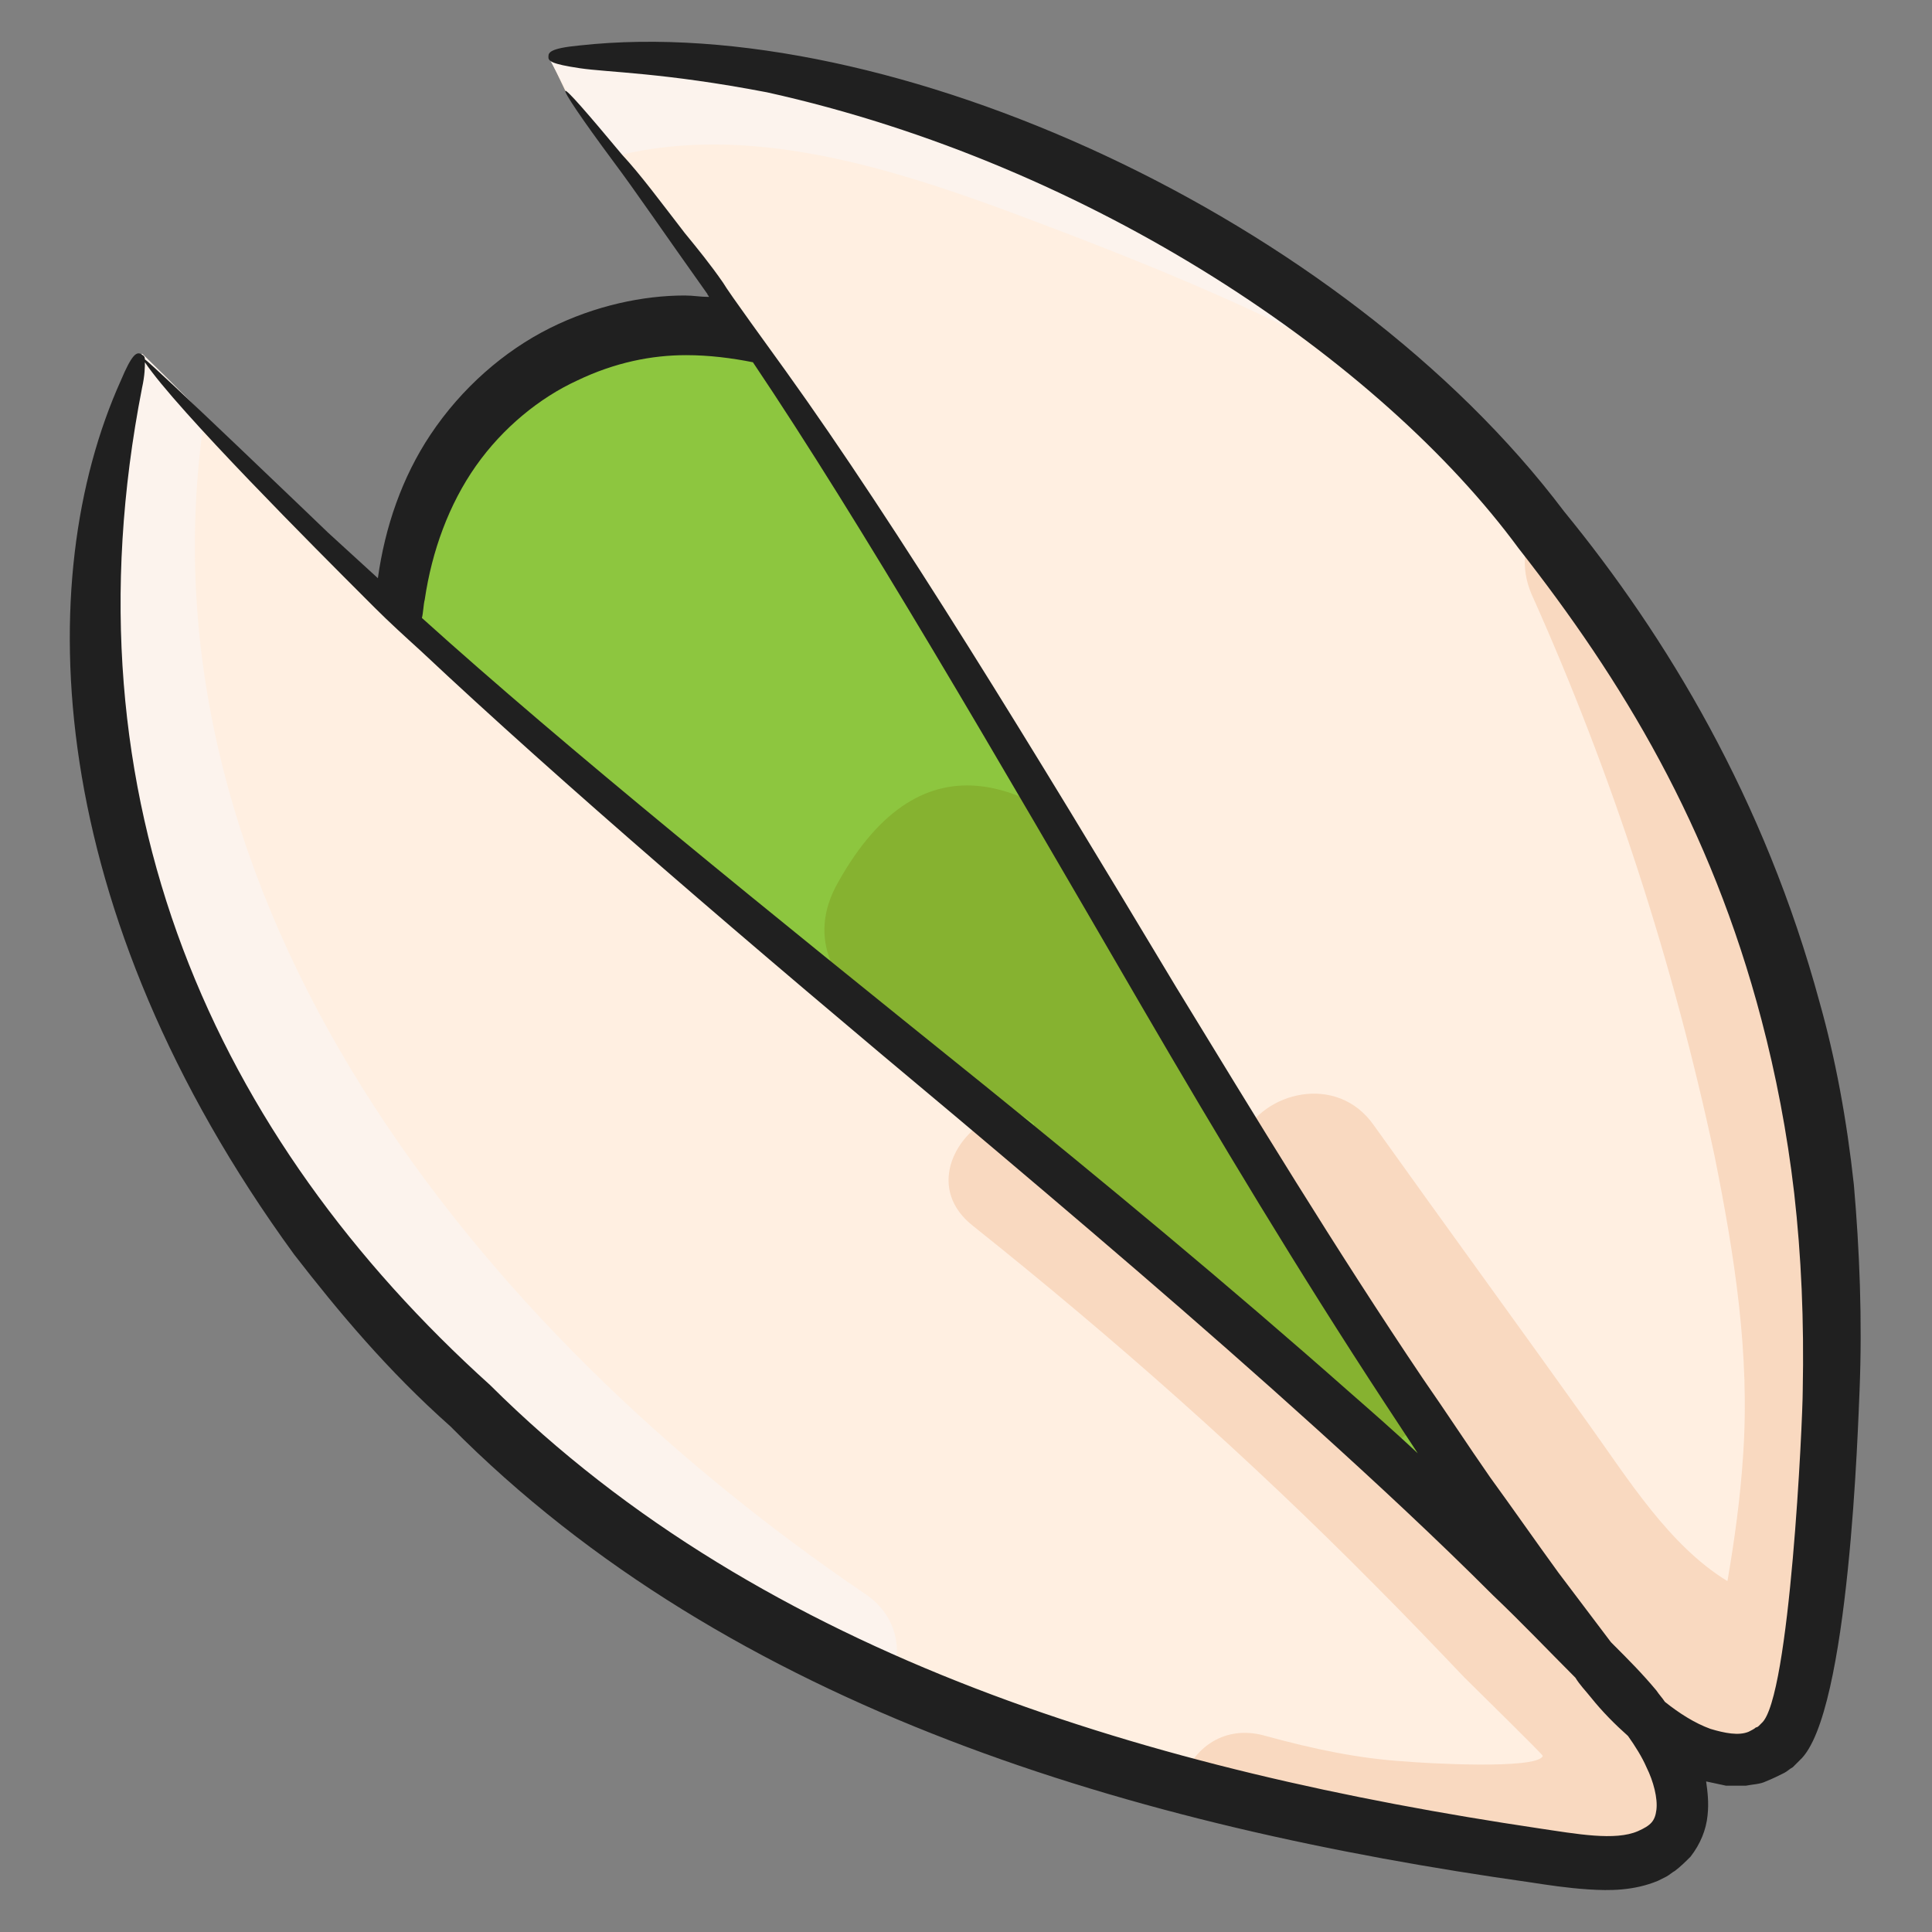 <svg id="Layer_1" enable-background="new 0 0 136 136" height="512" viewBox="0 0 136 136" width="512" xmlns="http://www.w3.org/2000/svg"><rect x="0" y="0" width="136" height="136" fill="#808080" stroke="none"/><g><g><path d="m63 27c6.6 3.3 15 7.5 18.3 14.3 1.9 3.8 2.1 8 4.5 11.7 2.3 3.6 5.6 6.4 8.5 9.4 10 9.9 18.5 21.8 22.6 35.3 1.7 5.6 2.3 12.5-2.2 16.3-2 1.7-4.7 2.3-7.3 2.6-9.7 1.1-19.4-2.2-27.7-7.3s-15.3-12-22.2-18.8c-12.1-12-27.7-23.7-29.4-42-.5-5.5.3-11.1 3.2-16 2.9-4.8 8.3-8.7 14.4-9.5 6.1-.7 12 1.4 17.3 4z" fill="#8dc63f"/></g><g><path d="m99.2 92c-1.1-2.2-2.3-4.4-3.5-6.6-5.2-9.7-24.7-44.7-36.7-23.3-4.6 8.1 8.4 13.2 13.8 17-.7 1.6-.5 3.5 1.1 5.1 6 5.8 13.2 10.1 18.7 16.4 2 2.3 5.2 1.9 7.1-.3 1.6-2 1.5-3.3.7-5.4-.4-1-.8-2-1.2-2.9z" fill="#86b230"/></g><g><path d="m127.3 117.4c-.2 1.7-.5 3.5-1.6 4.8-1.7 2-4.1 1.9-6.5.8-.2-.1-.5-.2-.7-.4-.9-.5-1.7-1.1-2.5-1.7-1.1-.9-2.2-2-3-3.1-.3-.4-.7-.9-1-1.3-8.9-11.6-16.8-24-24.5-36.5-14.3-23.3-27.5-47.3-43.8-69.1-2-2.6-1.8-2-3.9-4.5l-1.2-2.5c22.6-.9 44.8 8.6 61.5 24.2 2.8 2.6 5.5 5.5 8 8.4 3.8 4.5 7.2 9.5 10 14.6 12.1 22.1 12.4 42.3 9.2 66.3z" fill="#ffefe1"/></g><g><path d="m116.3 130.5c-.2.1-.4.2-.7.3-1.7.6-3.8.3-5.7.1-9.5-1.4-18.3-3-26.7-5.1-7.1-1.9-14-4.2-20.5-7.1-7.8-3.5-15.3-7.9-22.6-13.6-27.2-21.4-40.3-53.4-30.1-80.2 0 0 2.7 2.6 4.4 4.4 16.8 17.4 36.3 33.3 55.5 49.4 14.7 12.2 29.1 24.5 42.1 37.8.8.8 1.6 1.6 2.3 2.4.6.6 1.2 1.3 1.7 2 1.3 1.9 2.4 4 2.5 5.8.1 1.7-.5 3-2.2 3.8z" fill="#ffefe1"/></g><g><path d="m100.1 28.2c-9.3-5.7-19.4-9.7-29.6-13.5-8.5-3.1-17.9-5.9-26.8-3.8-2-2.6-1.6-1.6-3.6-4.1l-1.5-2.8c22.6-.9 44.8 8.5 61.5 24.2z" fill="#fcf3ed"/></g><g><path d="m62.6 118.6c-7.8-3.5-15.3-7.9-22.6-13.6-27.1-21.3-40.2-53.3-30-80.1 0 0 2.7 2.6 4.4 4.4-5.1 34 19.2 64.4 46.5 82.9 2.4 1.6 2.7 4.3 1.7 6.4z" fill="#fcf3ed"/></g><g><path d="m127.3 117.4c-.2 1.7-.5 3.5-1.6 4.8-1.7 2-4.1 1.9-6.5.8 0 0 0-.1 0-.2.1-.5.2-1 .3-1.4-.6-.2-1.1-.5-1.7-.8.3.7.5 1.3.6 2 .3 1.4.3 2.8 0 4.1-.4 1.4-1.1 2.7-2.2 3.8-.2.1-.4.2-.7.3-1.7.6-3.8.3-5.7.1-9.5-1.4-18.3-3-26.7-5.1.6-2.5 2.9-4.5 6-3.6 3.3.9 6.5 1.6 9.9 1.8 1 .1 9.3.6 9.6-.4 0-.1-5-5-5.5-5.5-2.1-2.2-4.2-4.4-6.3-6.5-8.9-9-18.4-17.4-28.3-25.3-3.2-2.5-1.5-6.3 1.4-7.7 14.7 12.3 29.1 24.6 42.1 37.9-8.9-11.6-16.8-24-24.5-36.5 1.4-3.1 6.6-4.5 9.2-.8 5 7 10.1 14 15.1 21 2.8 3.9 5.7 8.6 9.8 11.1.5-2.9.9-5.8 1.1-8.8.5-7.2-.6-14.1-2-21.1-2.9-13.6-7.2-26.9-12.9-39.6-.8-1.9-.5-3.7.4-5 3.8 4.5 7.2 9.5 10 14.6 12 21.8 12.3 42 9.1 66z" fill="#f9d9c0"/></g><path d="m130.5 83.4c-.5-4.6-1.3-8.9-2.4-12.8-3.9-14.4-10.8-25.8-18-34.6-15.6-20.7-47.5-35.2-69.3-32.8-2.1.2-2.2.5-2.2.8s.2.5 2.2.8 5.9.3 13.2 1.7c23 5.1 43.2 18.9 52.9 32.1 7.3 9.3 13.5 19.5 17.1 33.2 1 3.8 1.8 7.9 2.3 12.2.5 4.4.7 9 .6 13.9 0 2-.9 21.7-2.9 23.4l-.2.2c-.1.1-.2.1-.2.1-.1.1-.3.2-.5.3-.7.3-1.7.1-2.7-.2-1.1-.4-2.2-1.1-3.2-1.9-.2-.3-.4-.5-.6-.8-1-1.2-2-2.2-3-3.2l-.2-.2c-1.2-1.6-2.5-3.3-3.7-4.9-1.6-2.2-3.2-4.5-4.8-6.7-1.6-2.3-3.1-4.6-4.7-6.9-6.2-9.2-11.9-18.6-17.4-27.6-10.2-17-19.6-32.4-27.5-43.4-1-1.4-4-5.5-4.4-6.2-.9-1.3-1.8-2.4-2.7-3.5-1.7-2.2-3.1-4.1-4.4-5.5-2.5-3-3.9-4.6-4-4.5s1.1 1.9 3.4 5c1.5 2 3.4 4.8 6.6 9.3 0 .1.1.1.1.2-.6 0-1.1-.1-1.7-.1-2.9 0-6.3.7-9.5 2.3s-6.2 4.2-8.4 7.5c-2 3-3.2 6.5-3.7 10.1-1.2-1.1-2.4-2.2-3.5-3.2-.1-.1-12.5-12-12.9-12.2 0-.3-.2-.3-.3-.4-.3-.1-.6 0-1.4 1.9-6.3 14-5.5 37.2 12.2 61.5 3.1 4 6.6 8.2 11 12.1 19.8 20 48.4 28.2 76 32.1 1.3.2 2.6.4 4.1.5s3.2.1 4.9-.6l.6-.3c.2-.1.4-.3.6-.4.4-.3.8-.7 1.1-1 .7-.9 1.1-1.9 1.2-2.9.1-.9 0-1.7-.1-2.4.5.1.9.2 1.4.3h1.4c.5-.1 1-.1 1.4-.3.5-.2.9-.4 1.3-.6.2-.1.4-.3.6-.4l.5-.5c3.5-3.2 4.1-23.9 4.2-26 .2-5 0-9.9-.4-14.5zm-100.6-41.2c.5-3.4 1.7-6.7 3.6-9.4s4.5-4.8 7.1-6c2.7-1.3 5.3-1.8 7.7-1.8 1.6 0 3.2.2 4.7.5 7.6 11.3 17 27.5 27.4 45.4 5.3 9.1 11 18.6 17.1 27.9.8 1.2 1.5 2.3 2.3 3.5-1.6-1.5-3.2-2.9-4.8-4.3-8.6-7.6-17.3-14.8-25.7-21.6-15.4-12.4-29.4-23.7-39.6-32.9.1-.4.1-.9.2-1.3zm86.7 85.2c-.1.8-.4 1.1-1.3 1.5-1.6.7-4.3.2-7-.2-26.8-4-54.4-11.9-73.8-31.2-19.3-17.4-30.2-41.1-24.5-70.2.2-.9.2-1.5.2-1.8 2.2 3.3 12.2 13.3 15.5 16.6.2.2.4.4.7.7 1 1 2.1 2 3.2 3 9.9 9.3 23.2 20.7 37.8 32.9 8.3 7 16.9 14.3 25.3 21.9 4.2 3.8 8.4 7.7 12.4 11.7 2 1.9 3.9 3.9 5.8 5.8.3.5.7.9 1.1 1.4.8 1 1.7 1.9 2.6 2.7.5.7 1 1.5 1.3 2.2.5 1 .8 2.2.7 3z" fill="#202020"/></g></svg>